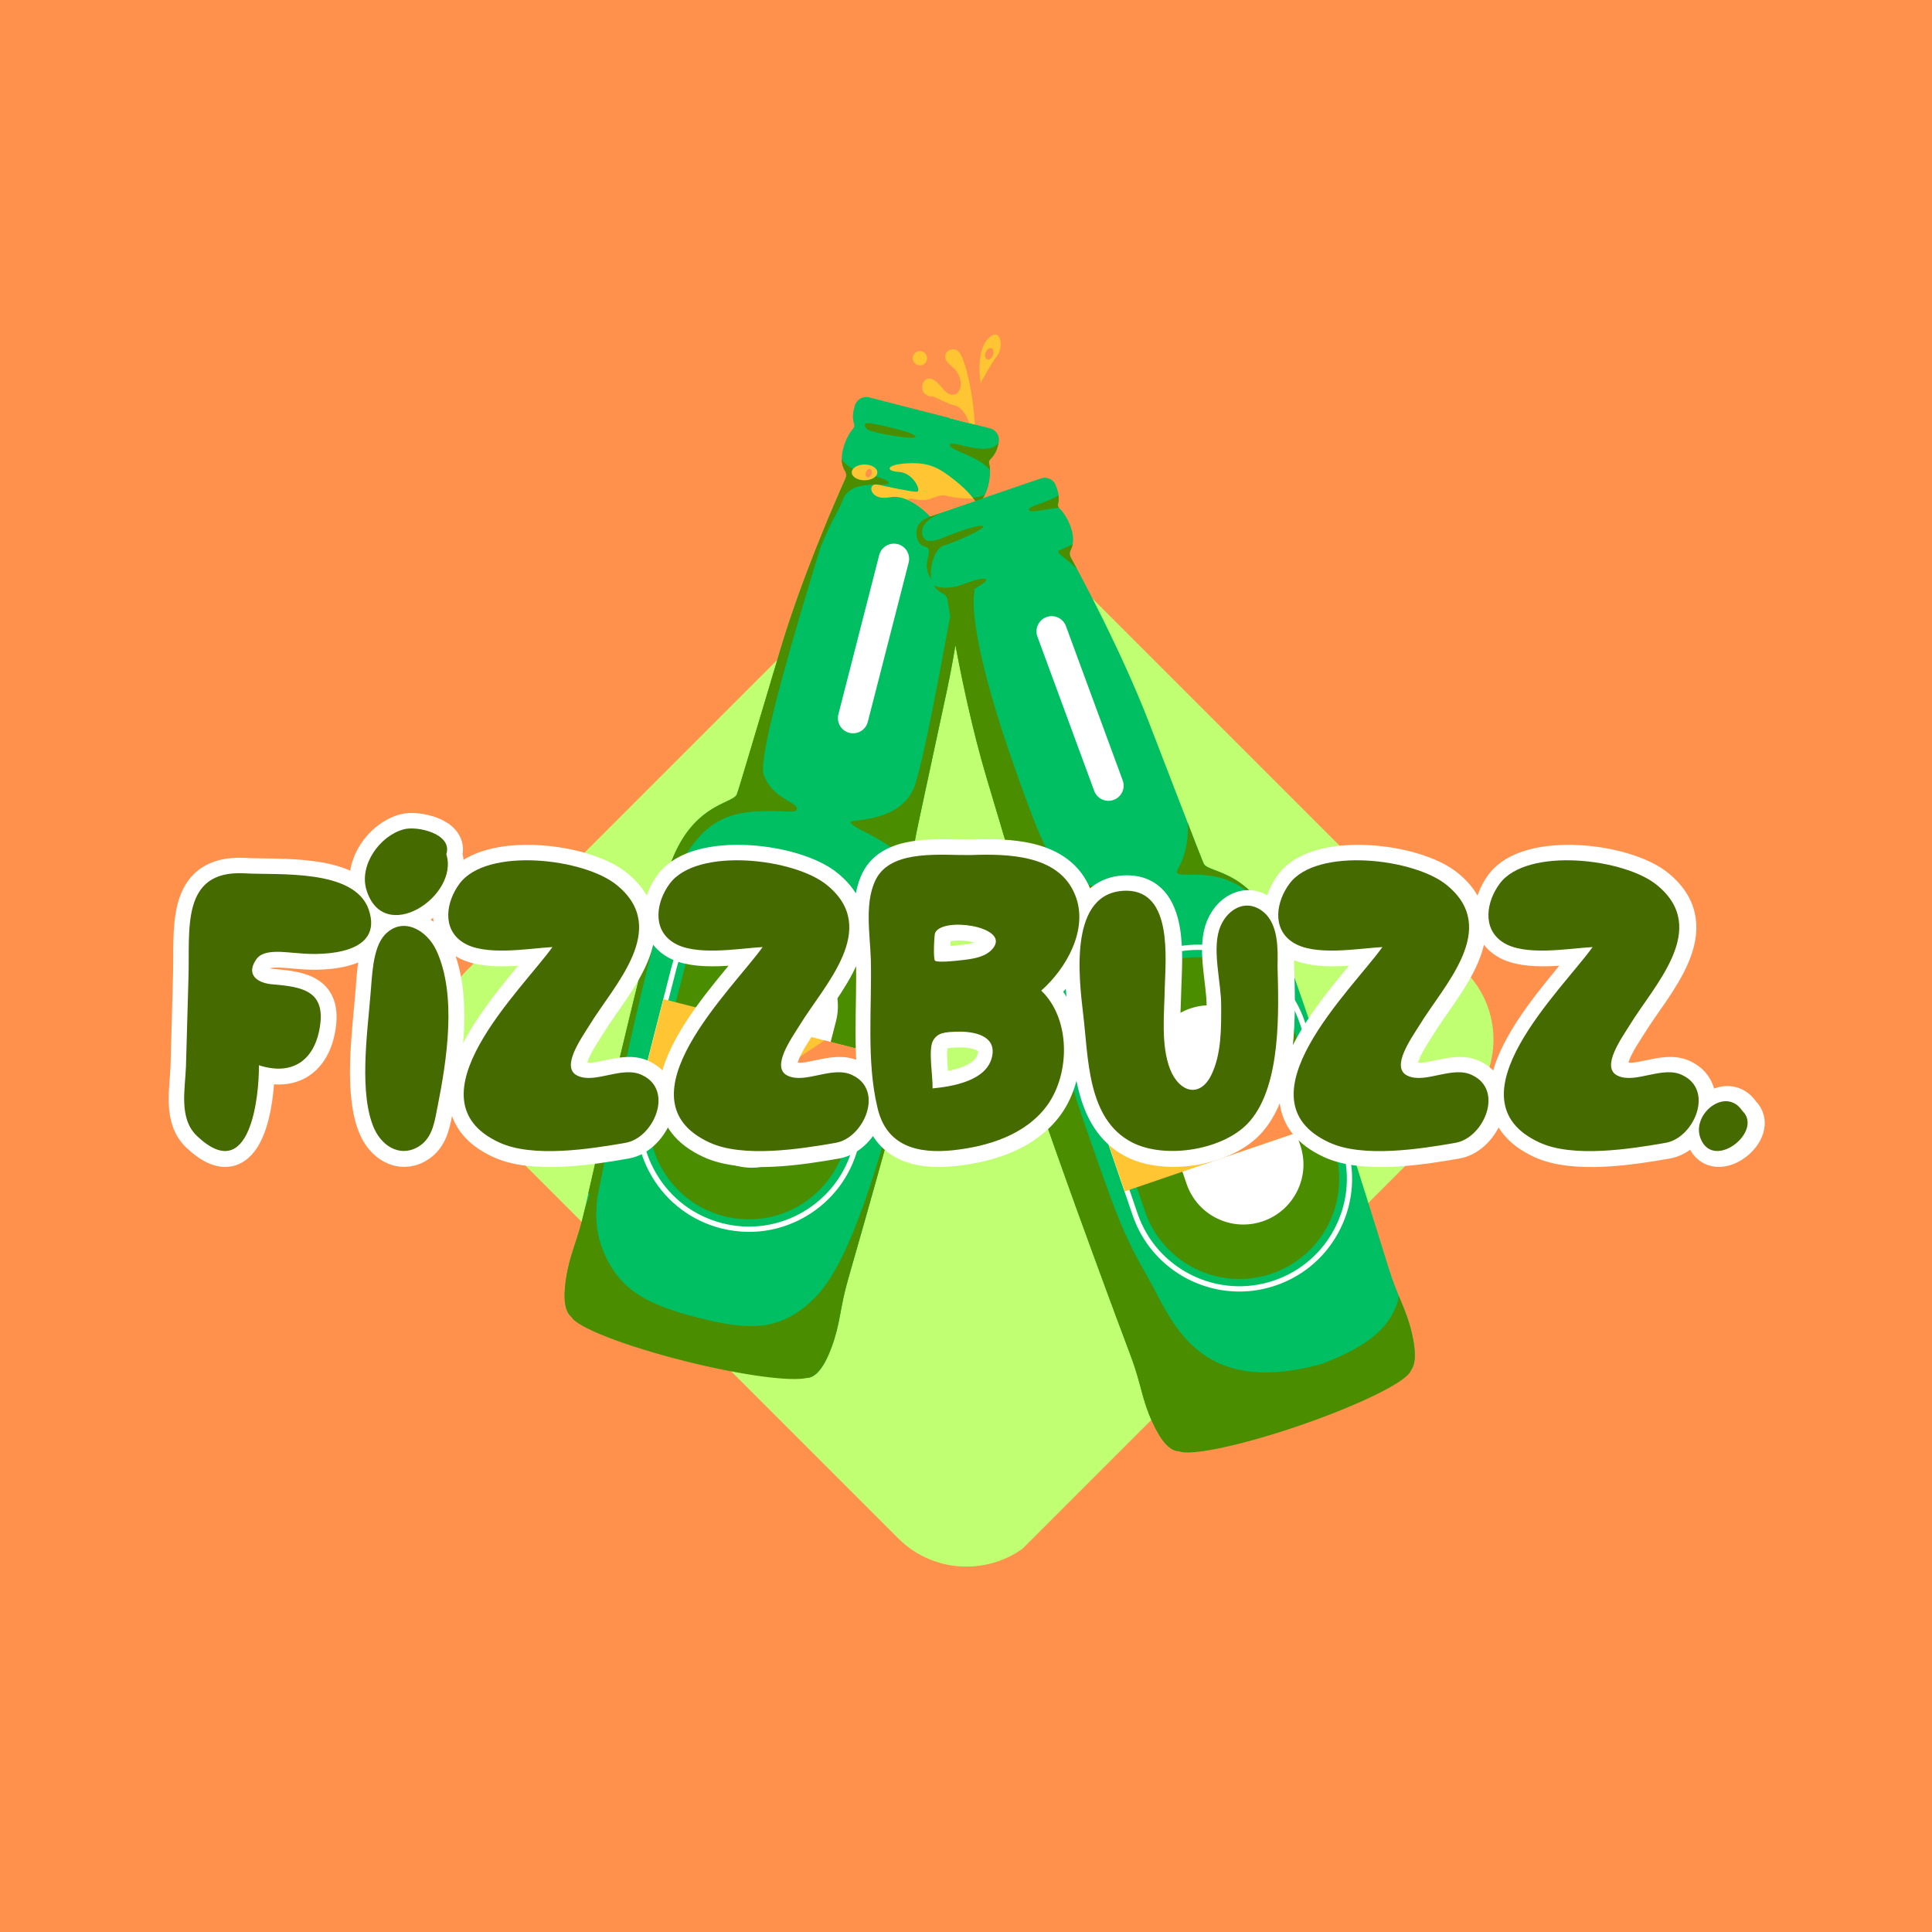 <svg xmlns="http://www.w3.org/2000/svg" xmlns:xlink="http://www.w3.org/1999/xlink" width="500" zoomAndPan="magnify" viewBox="0 0 375 375" height="500" preserveAspectRatio="xMidYMid meet" version="1.0"><defs><g/><clipPath id="d8d62f220f"><path d="M 85 99 L 290 99 L 290 305 L 85 305 Z M 85 99 " clip-rule="nonzero"/></clipPath><clipPath id="8aa55b6047"><path d="M 77.359 201.605 L 187.414 91.551 L 297.902 202.035 L 187.844 312.094 Z M 77.359 201.605 " clip-rule="nonzero"/></clipPath><clipPath id="e8fc8ada6f"><path d="M 90.617 188.348 L 174.156 104.809 C 181.477 97.484 193.352 97.484 200.672 104.809 L 284.391 188.527 C 291.711 195.848 291.711 207.719 284.391 215.043 L 200.852 298.582 C 193.527 305.906 181.656 305.906 174.332 298.582 L 90.617 214.863 C 83.293 207.543 83.293 195.672 90.617 188.348 Z M 90.617 188.348 " clip-rule="nonzero"/></clipPath><clipPath id="7da54d2aa7"><path d="M 109.109 77 L 274.859 77 L 274.859 282 L 109.109 282 Z M 109.109 77 " clip-rule="nonzero"/></clipPath><clipPath id="f56c74f880"><path d="M 109.109 82 L 274.859 82 L 274.859 282 L 109.109 282 Z M 109.109 82 " clip-rule="nonzero"/></clipPath></defs><rect x="-37.5" width="450" fill="#ffffff" y="-37.5" height="450" fill-opacity="1"/><rect x="-37.5" width="450" fill="#ff914d" y="-37.5" height="450" fill-opacity="1"/><g clip-path="url(#d8d62f220f)"><g clip-path="url(#8aa55b6047)"><g clip-path="url(#e8fc8ada6f)"><path fill="#c1ff72" d="M 77.359 201.605 L 187.414 91.551 L 297.473 201.605 L 187.414 311.664 Z M 77.359 201.605 " fill-opacity="1" fill-rule="nonzero"/></g></g></g><g clip-path="url(#7da54d2aa7)"><path fill="#00bf63" d="M 272.586 266.902 C 270.805 267.512 254.723 273.066 251.465 274.191 C 251.465 274.191 251.375 274.223 251.203 274.281 C 251.031 274.336 250.938 274.371 250.938 274.371 C 247.672 275.477 231.551 280.918 229.77 281.527 C 227.801 282.199 225.816 280.68 223.703 276.094 C 221.586 271.508 221.57 268.77 219.5 263.25 C 217.434 257.734 199.93 210.988 196.656 198.195 C 193.387 185.402 200.367 181.191 199.859 179.164 C 199.352 177.141 196.262 167.031 191.434 150.742 C 188.801 141.871 186.766 132.195 185.457 125.227 C 184.969 128.152 184.418 131.117 183.805 134 C 180.262 150.617 177.969 160.938 177.621 162.996 C 177.273 165.051 184.559 168.711 182.297 181.723 C 180.035 194.73 166.234 242.699 164.605 248.359 C 162.977 254.02 163.168 256.754 161.418 261.488 C 159.664 266.227 157.809 267.895 155.793 267.379 C 153.969 266.91 137.477 262.738 134.129 261.898 C 134.129 261.898 134.035 261.871 133.859 261.828 C 133.684 261.781 133.586 261.758 133.586 261.758 C 130.25 260.887 113.781 256.605 111.957 256.137 C 109.941 255.617 109.117 253.258 109.863 248.266 C 110.609 243.27 112.094 240.969 113.387 235.219 C 114.68 229.473 125.664 180.785 129.941 168.289 C 134.219 155.793 142.367 156.094 143.051 154.125 C 143.734 152.156 146.695 142.008 151.582 125.73 C 155.84 111.559 162.492 96.508 164.137 92.859 C 164.34 92.41 164.316 91.883 164.051 91.469 C 163.605 90.766 163.066 89.375 163.633 87.164 C 164.164 85.102 165.016 83.848 165.602 83.184 C 165.809 82.953 165.871 82.645 165.785 82.367 C 165.625 81.82 165.531 81.258 165.551 80.688 C 165.559 80.305 165.617 79.926 165.707 79.555 L 165.902 78.793 C 166.219 77.559 167.473 76.816 168.703 77.133 L 180.152 80.066 L 180.723 80.211 L 192.168 83.145 C 193.402 83.461 194.145 84.719 193.828 85.945 L 193.637 86.707 C 193.539 87.074 193.402 87.438 193.234 87.773 C 192.973 88.285 192.617 88.73 192.215 89.137 C 192.012 89.336 191.914 89.637 191.984 89.938 C 192.184 90.805 192.328 92.309 191.797 94.375 C 191.527 95.41 191.137 96.172 190.723 96.727 L 190.855 96.68 L 202.043 92.859 C 203.246 92.445 204.555 93.09 204.965 94.297 L 205.223 95.035 C 205.344 95.398 205.426 95.77 205.465 96.152 C 205.527 96.719 205.48 97.289 205.359 97.852 C 205.305 98.133 205.387 98.438 205.613 98.652 C 206.254 99.266 207.195 100.445 207.887 102.461 C 208.625 104.625 208.195 106.051 207.805 106.785 C 207.57 107.219 207.586 107.746 207.828 108.176 C 209.754 111.684 217.559 126.172 222.914 139.969 C 229.055 155.809 232.797 165.695 233.637 167.605 C 234.473 169.516 242.574 168.582 247.812 180.707 C 253.051 192.832 267.801 240.512 269.539 246.141 C 271.277 251.77 272.938 253.949 274.07 258.871 C 275.195 263.816 274.555 266.23 272.586 266.902 Z M 272.586 266.902 " fill-opacity="1" fill-rule="nonzero"/></g><g clip-path="url(#f56c74f880)"><path fill="#4a8e00" d="M 199.723 98.961 C 199.504 98.238 203.109 97.633 205.461 96.156 C 205.461 96.16 205.461 96.172 205.465 96.176 C 205.527 96.742 205.48 97.312 205.359 97.875 C 205.348 97.934 205.344 98 205.344 98.066 C 205.344 98.105 205.352 98.145 205.355 98.188 C 205.359 98.207 205.359 98.23 205.367 98.246 C 205.379 98.301 205.395 98.348 205.418 98.395 C 205.422 98.402 205.422 98.406 205.426 98.41 C 205.453 98.461 205.484 98.516 205.523 98.562 C 202.758 98.797 199.941 99.695 199.723 98.961 Z M 209.008 110.391 C 208.762 109.934 208.539 109.52 208.344 109.16 C 208.336 109.145 208.324 109.129 208.32 109.117 C 208.238 108.957 208.16 108.812 208.082 108.676 C 208.07 108.656 208.059 108.625 208.043 108.602 C 207.965 108.453 207.891 108.316 207.82 108.199 C 207.582 107.762 207.562 107.242 207.793 106.805 C 207.84 106.727 207.879 106.633 207.922 106.539 C 207.938 106.492 207.957 106.449 207.973 106.406 C 207.996 106.348 208.02 106.293 208.039 106.23 C 208.062 106.168 208.078 106.102 208.102 106.039 C 208.117 105.984 208.133 105.922 208.145 105.867 C 208.164 105.793 208.184 105.715 208.199 105.633 C 207.207 106.172 206.203 106.543 205.648 106.828 C 204.758 107.281 206.523 107.953 209.008 110.391 Z M 244.656 175.375 C 244.887 175.633 245.105 175.906 245.332 176.176 C 245.18 175.957 245.031 175.746 244.883 175.539 C 244.871 175.52 244.855 175.504 244.844 175.484 C 244.695 175.285 244.539 175.086 244.391 174.891 C 244.387 174.883 244.379 174.879 244.375 174.871 C 240.535 170.051 236.355 169.285 234.52 168.379 C 234.512 168.375 234.508 168.371 234.496 168.367 C 234.422 168.332 234.352 168.293 234.285 168.258 C 234.266 168.242 234.242 168.23 234.223 168.219 C 234.172 168.188 234.125 168.156 234.082 168.125 C 234.059 168.109 234.035 168.094 234.016 168.078 C 233.977 168.047 233.941 168.02 233.906 167.988 C 233.887 167.973 233.863 167.953 233.848 167.938 C 233.812 167.906 233.785 167.871 233.758 167.836 C 233.746 167.816 233.734 167.805 233.719 167.789 C 233.684 167.734 233.648 167.684 233.629 167.629 C 233.602 167.57 233.574 167.508 233.543 167.434 C 233.531 167.402 233.52 167.367 233.504 167.336 C 233.488 167.285 233.465 167.242 233.449 167.195 C 233.43 167.16 233.418 167.117 233.398 167.074 C 233.379 167.02 233.355 166.965 233.328 166.906 C 233.312 166.859 233.289 166.809 233.273 166.762 C 233.25 166.703 233.223 166.645 233.203 166.586 C 233.176 166.523 233.148 166.457 233.129 166.391 C 233.105 166.332 233.078 166.277 233.059 166.211 C 233.031 166.141 233 166.07 232.973 165.996 C 232.949 165.93 232.922 165.867 232.895 165.801 C 232.863 165.723 232.832 165.645 232.797 165.562 C 232.773 165.492 232.742 165.422 232.715 165.348 C 232.684 165.266 232.648 165.184 232.617 165.102 C 232.582 165.012 232.547 164.926 232.512 164.836 C 232.477 164.75 232.441 164.66 232.406 164.57 C 232.371 164.484 232.34 164.398 232.305 164.309 C 232.27 164.223 232.234 164.133 232.199 164.043 C 232.156 163.926 232.113 163.812 232.066 163.695 C 232.031 163.602 231.988 163.508 231.953 163.41 C 231.926 163.324 231.891 163.238 231.855 163.148 C 231.797 163.008 231.742 162.863 231.688 162.715 C 231.664 162.664 231.648 162.609 231.625 162.562 C 231.559 162.395 231.492 162.223 231.43 162.047 C 231.402 161.98 231.375 161.918 231.352 161.852 C 231.289 161.676 231.219 161.5 231.148 161.32 C 231.133 161.281 231.117 161.238 231.098 161.199 C 230.922 160.742 230.738 160.266 230.547 159.766 C 230.805 166.223 228.293 168.766 228.43 169.289 C 228.852 170.91 237.301 167.16 244.656 175.375 Z M 214.145 211.414 L 222.25 235.141 C 225.707 245.262 236.715 250.668 246.836 247.207 C 256.957 243.754 262.363 232.742 258.902 222.621 L 250.797 198.895 C 247.344 188.773 236.332 183.367 226.211 186.828 C 216.09 190.285 210.684 201.293 214.145 211.414 Z M 192.152 91.266 C 192.148 91.168 192.141 91.082 192.137 90.992 C 192.129 90.941 192.125 90.887 192.121 90.836 C 192.113 90.754 192.105 90.68 192.094 90.609 C 192.086 90.551 192.078 90.488 192.07 90.426 C 192.059 90.375 192.051 90.316 192.043 90.27 C 192.023 90.16 192.004 90.055 191.98 89.961 C 191.91 89.656 192.008 89.359 192.211 89.156 C 192.613 88.754 192.969 88.305 193.227 87.797 C 193.402 87.457 193.539 87.098 193.633 86.73 L 193.824 85.969 C 191.652 88.859 184.703 85.262 184.387 86.316 C 184.086 87.375 190.133 88.547 192.152 91.266 Z M 185.27 98.617 L 190.301 96.898 L 190.723 96.754 C 190.879 96.543 191.031 96.301 191.184 96.023 C 189.254 97.121 186.305 96.285 185.043 96.148 C 184.324 96.066 184.719 96.859 185.27 98.617 Z M 273.844 266.008 C 273.367 268.016 264.078 272.641 252.211 276.715 C 240.789 280.633 230.922 282.676 228.777 281.672 C 227.129 281.602 225.461 279.914 223.699 276.094 C 221.582 271.508 221.566 268.77 219.496 263.25 C 219.258 262.617 218.816 261.441 218.219 259.836 C 218.195 259.777 218.172 259.711 218.148 259.648 C 218.102 259.516 218.047 259.379 217.996 259.238 C 217.676 258.383 217.32 257.426 216.93 256.379 C 216.887 256.277 216.852 256.172 216.812 256.07 C 216.758 255.91 216.695 255.758 216.637 255.594 C 216.582 255.438 216.52 255.277 216.457 255.117 C 216.414 255 216.371 254.879 216.328 254.762 C 216.273 254.621 216.223 254.477 216.168 254.332 C 216.082 254.098 215.996 253.863 215.91 253.629 C 215.891 253.586 215.879 253.539 215.859 253.496 C 215.781 253.277 215.699 253.059 215.613 252.832 C 215.566 252.703 215.52 252.57 215.465 252.434 C 215.41 252.277 215.348 252.113 215.285 251.949 C 215.227 251.793 215.168 251.633 215.109 251.473 C 214.863 250.809 214.609 250.125 214.355 249.422 C 214.34 249.387 214.328 249.352 214.316 249.316 C 214.191 248.988 214.074 248.656 213.949 248.324 C 213.938 248.289 213.926 248.25 213.91 248.211 C 213.797 247.906 213.688 247.598 213.574 247.285 C 213.539 247.191 213.5 247.09 213.465 246.988 C 213.359 246.699 213.25 246.406 213.137 246.105 C 213.113 246.039 213.09 245.969 213.062 245.902 C 212.949 245.586 212.832 245.266 212.711 244.945 C 212.688 244.875 212.664 244.809 212.637 244.738 C 212.52 244.418 212.402 244.098 212.281 243.773 C 212.254 243.699 212.23 243.625 212.199 243.551 C 212.07 243.199 211.938 242.844 211.809 242.484 C 211.793 242.445 211.781 242.41 211.77 242.375 C 211.473 241.574 211.18 240.758 210.883 239.938 C 210.859 239.871 210.832 239.805 210.812 239.742 C 210.688 239.41 210.57 239.074 210.445 238.738 C 210.406 238.633 210.371 238.531 210.332 238.426 C 210.223 238.117 210.109 237.812 210 237.504 C 209.953 237.383 209.91 237.266 209.867 237.148 C 209.762 236.859 209.656 236.562 209.547 236.27 C 209.504 236.145 209.457 236.027 209.414 235.906 C 209.305 235.602 209.195 235.305 209.086 235 C 209.043 234.883 208.996 234.758 208.953 234.641 C 208.832 234.297 208.707 233.957 208.586 233.613 C 208.559 233.547 208.535 233.477 208.512 233.41 C 208.055 232.141 207.594 230.859 207.133 229.582 C 207.098 229.48 207.062 229.383 207.027 229.281 C 206.906 228.953 206.789 228.625 206.676 228.293 C 206.641 228.203 206.609 228.105 206.574 228.016 C 206.453 227.68 206.336 227.348 206.219 227.016 C 206.18 226.906 206.145 226.801 206.102 226.691 C 205.992 226.391 205.887 226.086 205.781 225.781 C 205.738 225.656 205.691 225.527 205.648 225.402 C 205.535 225.09 205.422 224.773 205.312 224.461 C 205.277 224.359 205.238 224.254 205.203 224.152 C 205.07 223.789 204.945 223.422 204.816 223.055 C 204.801 223.008 204.781 222.961 204.766 222.91 C 204.465 222.066 204.172 221.23 203.883 220.398 C 203.855 220.328 203.832 220.262 203.809 220.191 C 203.688 219.859 203.574 219.52 203.457 219.191 C 203.414 219.082 203.383 218.977 203.34 218.867 C 203.234 218.566 203.137 218.273 203.035 217.98 C 202.996 217.859 202.949 217.746 202.91 217.629 C 202.812 217.355 202.723 217.078 202.625 216.809 C 202.578 216.672 202.527 216.535 202.484 216.398 C 202.398 216.141 202.305 215.887 202.219 215.625 C 202.172 215.496 202.125 215.359 202.082 215.227 C 201.98 214.941 201.883 214.656 201.785 214.371 C 201.758 214.277 201.727 214.188 201.691 214.094 C 201.582 213.77 201.465 213.445 201.355 213.117 C 201.34 213.062 201.316 213 201.297 212.941 C 201.168 212.562 201.035 212.188 200.914 211.812 C 200.898 211.777 200.891 211.742 200.879 211.707 C 200.77 211.379 200.66 211.055 200.547 210.734 C 200.512 210.633 200.484 210.531 200.449 210.43 C 200.363 210.176 200.277 209.922 200.191 209.676 C 200.152 209.559 200.113 209.438 200.074 209.316 C 200 209.086 199.922 208.859 199.848 208.637 C 199.805 208.512 199.766 208.391 199.723 208.266 C 199.648 208.047 199.578 207.828 199.508 207.613 C 199.469 207.492 199.43 207.375 199.391 207.258 C 199.32 207.047 199.254 206.84 199.188 206.629 C 199.148 206.504 199.109 206.383 199.07 206.266 C 199 206.055 198.934 205.848 198.867 205.641 C 198.832 205.535 198.797 205.43 198.766 205.324 C 198.684 205.066 198.602 204.809 198.523 204.559 C 198.508 204.512 198.492 204.457 198.477 204.41 C 198.383 204.113 198.293 203.82 198.199 203.535 C 198.176 203.461 198.152 203.387 198.129 203.312 C 198.062 203.102 197.996 202.891 197.938 202.688 C 197.91 202.598 197.879 202.508 197.852 202.418 C 197.797 202.238 197.742 202.059 197.691 201.887 C 197.66 201.785 197.629 201.684 197.598 201.586 C 197.551 201.43 197.5 201.27 197.457 201.117 C 197.426 201.016 197.398 200.918 197.371 200.824 C 197.324 200.672 197.281 200.527 197.242 200.383 C 197.215 200.289 197.184 200.191 197.16 200.094 C 197.117 199.953 197.078 199.82 197.043 199.688 C 197.02 199.594 196.992 199.5 196.969 199.414 C 196.93 199.27 196.891 199.133 196.855 198.992 C 196.836 198.922 196.816 198.848 196.797 198.777 C 196.746 198.574 196.691 198.379 196.645 198.184 C 196.535 197.754 196.438 197.336 196.352 196.93 C 196.332 196.848 196.32 196.773 196.305 196.699 C 196.234 196.363 196.176 196.023 196.117 195.699 C 196.109 195.645 196.102 195.598 196.098 195.543 C 196.039 195.188 195.992 194.844 195.945 194.504 C 195.941 194.488 195.941 194.465 195.941 194.445 C 195.898 194.078 195.863 193.719 195.836 193.367 C 195.164 184.277 200.285 180.898 199.848 179.156 C 199.336 177.133 196.25 167.023 191.418 150.73 C 190.094 146.258 188.914 141.582 187.91 137.145 C 187.875 137 187.844 136.852 187.809 136.707 C 187.73 136.359 187.656 136.012 187.578 135.668 C 187.547 135.52 187.512 135.375 187.48 135.227 C 187.434 135.008 187.383 134.793 187.336 134.57 C 187.309 134.449 187.281 134.32 187.258 134.199 C 187.164 133.781 187.074 133.363 186.988 132.953 C 186.969 132.867 186.953 132.781 186.934 132.695 C 186.887 132.461 186.836 132.227 186.785 131.992 C 186.77 131.898 186.746 131.805 186.73 131.715 C 186.574 130.977 186.426 130.25 186.285 129.539 C 186.27 129.453 186.25 129.363 186.234 129.277 C 186.094 128.566 185.953 127.871 185.824 127.195 C 185.812 127.121 185.797 127.051 185.781 126.977 C 185.742 126.758 185.695 126.551 185.656 126.34 C 185.645 126.277 185.637 126.215 185.621 126.148 C 185.547 125.754 185.473 125.363 185.402 124.98 C 185.402 124.973 185.398 124.965 185.398 124.953 C 185.418 125.043 185.43 125.129 185.445 125.219 C 184.961 128.145 184.41 131.105 183.797 133.992 C 180.254 150.609 177.961 160.93 177.613 162.988 C 177.266 165.043 184.551 168.699 182.289 181.711 C 180.027 194.723 166.227 242.688 164.598 248.352 C 162.969 254.012 163.16 256.746 161.41 261.48 C 159.91 265.527 158.336 267.328 156.652 267.449 C 153.617 268.203 144.262 266.992 133.441 264.312 C 121.453 261.344 111.895 257.617 110.926 255.621 C 109.68 254.613 109.254 252.297 109.855 248.262 C 110.602 243.266 112.086 240.965 113.379 235.215 C 113.504 234.645 113.922 233.383 114.477 231.715 L 114.18 231.664 C 116.633 220.855 123.391 191.367 127.742 175.617 C 127.746 175.598 127.75 175.586 127.754 175.57 C 127.82 175.332 127.887 175.098 127.949 174.867 C 127.961 174.816 127.973 174.77 127.988 174.727 C 128.043 174.523 128.102 174.32 128.16 174.125 C 128.18 174.051 128.203 173.977 128.219 173.898 C 128.273 173.715 128.32 173.535 128.375 173.359 C 128.395 173.285 128.418 173.207 128.438 173.133 C 128.488 172.961 128.535 172.793 128.586 172.625 C 128.609 172.539 128.633 172.457 128.66 172.367 C 128.703 172.215 128.746 172.066 128.789 171.914 C 128.816 171.824 128.844 171.734 128.871 171.645 C 128.91 171.508 128.949 171.371 128.992 171.238 C 129.023 171.137 129.051 171.043 129.082 170.945 C 129.121 170.82 129.156 170.699 129.191 170.582 C 129.223 170.48 129.25 170.383 129.281 170.285 C 129.316 170.176 129.352 170.066 129.383 169.961 C 129.418 169.852 129.453 169.742 129.484 169.637 C 129.512 169.547 129.543 169.457 129.566 169.371 C 129.605 169.25 129.648 169.137 129.684 169.02 C 129.703 168.949 129.727 168.879 129.746 168.816 C 129.809 168.637 129.867 168.465 129.922 168.297 C 130.07 167.879 130.215 167.477 130.367 167.086 C 130.398 167.012 130.43 166.941 130.453 166.863 C 130.582 166.543 130.715 166.227 130.848 165.926 C 130.867 165.879 130.891 165.832 130.91 165.785 C 131.055 165.457 131.207 165.141 131.359 164.832 C 131.367 164.816 131.379 164.801 131.387 164.785 C 131.551 164.449 131.719 164.129 131.891 163.82 C 136.312 155.852 142.449 155.836 143.035 154.137 C 143.723 152.164 146.68 142.016 151.566 125.742 C 152.91 121.27 154.492 116.711 156.078 112.453 C 156.254 111.98 156.43 111.512 156.605 111.047 C 156.641 110.961 156.672 110.871 156.707 110.785 C 156.898 110.277 157.09 109.777 157.281 109.285 C 157.309 109.211 157.34 109.141 157.363 109.066 C 157.562 108.559 157.754 108.059 157.949 107.562 C 157.98 107.488 158.012 107.406 158.035 107.332 C 158.234 106.828 158.438 106.328 158.629 105.836 C 158.648 105.793 158.664 105.746 158.684 105.703 C 158.879 105.215 159.074 104.734 159.262 104.258 C 159.277 104.215 159.297 104.172 159.312 104.129 C 159.504 103.656 159.691 103.195 159.875 102.742 C 159.895 102.703 159.906 102.664 159.926 102.625 C 160.109 102.172 160.293 101.73 160.473 101.293 C 160.488 101.266 160.5 101.238 160.508 101.207 C 160.691 100.758 160.879 100.324 161.055 99.902 C 161.055 99.898 161.055 99.898 161.059 99.895 C 162.453 96.578 163.566 94.074 164.117 92.855 C 164.32 92.406 164.297 91.879 164.035 91.461 C 163.738 90.996 163.398 90.223 163.371 89.113 C 164.086 90.293 165.867 91.434 167.648 91.887 C 169.754 92.43 172.773 93.082 172.465 93.832 C 172.156 94.582 165.191 92.781 163.605 96.977 C 162.52 99.852 161.617 100.375 159.238 106.324 C 155.027 120.023 146.953 146.801 148.238 150.375 C 149.898 154.973 154.582 155.648 154.66 156.887 C 154.738 158.125 152.438 157.121 146.426 157.523 C 139.531 157.992 135.281 161.012 130.754 170.113 C 124.961 186.082 116.039 231.984 116.039 231.984 L 115.977 231.977 C 115.441 236.746 115.703 239.891 117.562 243.883 C 120.516 250.227 125.34 253.16 135.188 255.684 C 145.039 258.207 151.688 258.812 158.66 251.371 C 165.633 243.93 171.184 223.039 174.812 210.039 C 178.438 197.047 181.719 185.742 180.07 174.84 C 178.426 163.938 164.648 161.105 165.18 159.512 C 165.371 158.941 175.387 159.73 177.73 151.984 C 179.609 145.77 182.316 130.984 184.43 119.602 C 184.418 119.551 184.41 119.492 184.402 119.445 C 184.387 119.363 184.375 119.285 184.363 119.207 C 184.336 119.055 184.309 118.906 184.289 118.762 C 184.277 118.707 184.27 118.652 184.262 118.598 C 184.195 118.207 184.137 117.844 184.086 117.52 C 184.082 117.492 184.078 117.469 184.074 117.441 C 184.004 117.016 183.945 116.648 183.898 116.352 C 183.82 115.863 183.516 115.438 183.062 115.238 C 182.559 115.008 181.855 114.547 181.223 113.633 C 182.469 114.23 184.578 114.211 186.32 113.613 C 188.375 112.91 191.266 111.805 191.414 112.598 C 191.484 112.957 190.109 113.633 188.684 114.68 L 189.258 114.449 C 189.258 114.449 186.621 120.445 197.922 151.738 C 203.586 167.418 205.777 172.852 214.859 171.84 C 224.438 170.773 211.434 175.895 208.566 184.488 C 205.699 193.086 203.652 198.406 210.203 217.242 C 216.758 236.074 217.875 239.348 222.789 247.945 C 227.508 256.195 232.289 271.461 256.621 264.711 C 264.285 261.773 269.594 258.387 271.328 252.504 C 271.422 252.18 271.43 251.824 271.469 251.473 C 272.461 253.863 273.355 255.855 274.051 258.879 C 274.902 262.535 274.766 264.801 273.844 266.008 Z M 184.926 122.348 C 184.926 122.336 184.918 122.328 184.918 122.32 C 184.902 122.23 184.891 122.148 184.875 122.066 C 184.875 122.055 184.871 122.043 184.871 122.035 C 184.887 122.137 184.906 122.242 184.926 122.348 Z M 185.07 123.148 C 185.055 123.066 185.039 122.984 185.023 122.898 C 185.02 122.879 185.016 122.852 185.012 122.828 C 185.031 122.934 185.047 123.043 185.07 123.148 Z M 179.234 105.988 C 180.332 106.301 180.488 106.617 180.172 107.953 C 179.859 109.285 179.547 110.465 180.723 112.5 C 180.41 109.559 181.48 106.695 183.016 105.945 C 185.328 105.32 191.035 102.691 190.828 102.223 C 190.441 101.355 183.453 104.199 182.184 104.719 C 180.637 105.129 179.539 105.285 179.07 103.953 C 178.602 102.617 179.461 100.656 183.309 99.324 C 183.309 99.324 178.996 100.34 178.211 101.988 C 177.43 103.637 178.137 105.676 179.234 105.988 Z M 156.375 174.25 C 146.012 171.594 135.461 177.84 132.805 188.203 L 126.578 212.492 C 123.922 222.855 130.164 233.406 140.527 236.062 C 150.891 238.719 161.445 232.477 164.102 222.113 L 170.328 197.824 C 172.984 187.461 166.738 176.906 156.375 174.25 Z M 177.684 84.832 C 177.832 83.902 170.434 82.441 169.086 82.184 C 167.738 81.926 167.488 82.57 168.352 83.32 C 169.223 84.07 177.586 85.422 177.684 84.832 Z M 177.684 84.832 " fill-opacity="1" fill-rule="nonzero"/></g><path fill="#ffffff" d="M 156.984 171.902 C 145.293 168.902 133.34 175.977 130.344 187.668 L 124.164 211.77 C 122.707 217.434 123.551 223.324 126.527 228.355 C 129.508 233.387 134.266 236.957 139.926 238.414 C 141.742 238.879 143.574 239.105 145.402 239.105 C 149.277 239.105 153.094 238.07 156.512 236.047 C 161.547 233.066 165.117 228.309 166.57 222.645 L 172.75 198.539 C 175.742 186.852 168.672 174.898 156.984 171.902 Z M 171.758 198.285 L 165.578 222.387 C 164.191 227.789 160.785 232.324 155.988 235.164 C 151.195 238 145.578 238.805 140.176 237.418 C 134.777 236.035 130.238 232.633 127.402 227.832 C 124.562 223.039 123.762 217.422 125.145 212.02 L 131.328 187.918 C 133.742 178.504 142.246 172.23 151.547 172.23 C 153.258 172.23 154.996 172.441 156.727 172.891 C 167.871 175.746 174.617 187.141 171.758 198.285 Z M 162.27 198.203 L 157.219 217.895 C 155.871 223.152 151.121 226.656 145.93 226.656 C 144.973 226.656 144.004 226.539 143.035 226.293 C 136.809 224.695 133.047 218.332 134.641 212.109 L 139.691 192.414 C 141.289 186.191 147.652 182.422 153.875 184.016 C 160.102 185.617 163.863 191.98 162.27 198.203 Z M 176.047 106.969 C 176.445 107.645 176.559 108.438 176.367 109.203 L 168.438 140.117 C 168.242 140.883 167.762 141.523 167.086 141.922 C 166.625 142.195 166.113 142.336 165.59 142.336 C 165.344 142.336 165.098 142.305 164.852 142.242 C 163.273 141.84 162.328 140.23 162.727 138.656 L 170.652 107.742 C 170.852 106.977 171.328 106.336 172.004 105.938 C 172.68 105.535 173.477 105.422 174.242 105.617 C 175.004 105.809 175.645 106.289 176.047 106.969 Z M 261.258 221.723 L 253.215 198.172 C 249.312 186.75 236.848 180.633 225.426 184.531 C 219.891 186.418 215.426 190.355 212.852 195.602 C 210.273 200.848 209.898 206.785 211.789 212.32 L 219.836 235.871 C 222.941 244.957 231.457 250.688 240.566 250.688 C 242.906 250.688 245.285 250.309 247.621 249.508 C 253.156 247.621 257.621 243.688 260.195 238.438 C 262.77 233.191 263.145 227.254 261.258 221.723 Z M 259.277 237.992 C 256.824 242.996 252.562 246.742 247.289 248.543 C 236.398 252.262 224.516 246.43 220.797 235.539 L 212.75 211.988 C 209.031 201.102 214.863 189.219 225.754 185.496 C 227.98 184.738 230.25 184.379 232.48 184.379 C 241.164 184.379 249.289 189.84 252.246 198.504 L 260.293 222.055 C 262.098 227.324 261.738 232.984 259.277 237.992 Z M 252.375 222.258 C 254.453 228.34 251.191 234.973 245.109 237.051 C 243.879 237.473 242.605 237.684 241.336 237.684 C 239.578 237.684 237.832 237.285 236.211 236.484 C 233.418 235.113 231.324 232.734 230.316 229.789 L 223.742 210.551 C 222.738 207.602 222.941 204.441 224.309 201.648 C 225.68 198.855 228.059 196.762 231.008 195.754 C 237.09 193.68 243.723 196.938 245.801 203.02 Z M 212.383 153.512 L 201.359 123.559 C 200.797 122.035 201.586 120.336 203.109 119.773 C 204.633 119.211 206.332 119.996 206.895 121.52 L 217.914 151.473 C 218.188 152.211 218.156 153.016 217.824 153.727 C 217.496 154.441 216.906 154.988 216.164 155.254 C 215.832 155.379 215.488 155.438 215.145 155.438 C 214.723 155.438 214.305 155.348 213.91 155.168 C 213.199 154.844 212.656 154.254 212.383 153.512 Z M 212.383 153.512 " fill-opacity="1" fill-rule="nonzero"/><path fill="#ffc533" d="M 259.699 217.113 L 218.297 231.254 L 213.91 218.414 L 255.312 204.273 Z M 167.809 93.219 C 169.176 93.219 170.289 92.535 170.289 91.691 C 170.289 90.848 169.176 90.164 167.809 90.164 C 166.438 90.164 165.324 90.848 165.324 91.691 C 165.324 92.535 166.438 93.219 167.809 93.219 Z M 125.41 207.07 L 167.785 217.938 L 171.156 204.793 L 128.781 193.93 Z M 178.559 70.93 C 179.324 70.93 179.949 70.305 179.949 69.535 C 179.949 68.77 179.324 68.145 178.559 68.145 C 177.789 68.145 177.164 68.77 177.164 69.535 C 177.164 70.305 177.789 70.93 178.559 70.93 Z M 191.801 65.723 C 189.293 68.234 190.34 74.344 190.34 74.344 C 190.34 74.344 192.387 70.539 193.605 68.965 C 194.828 67.395 194.305 63.203 191.801 65.723 Z M 179.172 76.02 C 179.773 77.34 182.699 76.645 184.301 81.148 L 189.211 82.406 C 189.207 82.281 189.203 82.152 189.191 82.031 C 188.906 76.875 187.617 70.578 186.328 68.574 C 185.043 66.574 181.832 68.793 184.469 70.867 C 188.477 74.016 185.754 79.027 182.891 75.309 C 180.027 71.582 178.457 74.445 179.172 76.02 Z M 185.359 93.246 C 182.438 90.941 180.52 89.73 176.375 89.918 C 171.855 90.117 171.758 91.453 174.531 91.609 C 177.297 91.762 178.992 95.453 177.914 95.453 C 176.84 95.453 172.531 94.531 170.379 94.07 C 168.23 93.609 168.691 97.305 172.688 96.531 C 176.25 95.844 179.816 99.438 180.547 100.223 L 189.25 97.25 C 189.102 97.008 188.055 95.375 185.359 93.246 Z M 185.359 93.246 " fill-opacity="1" fill-rule="nonzero"/><path fill="#ff914d" d="M 259.699 217.113 L 233.316 226.094 C 240.512 223.215 247.535 216.738 253.652 204.859 L 255.309 204.273 Z M 144.254 211.906 L 167.785 217.941 L 171.156 204.797 L 160.027 201.941 C 154.98 205.391 149.527 208.789 144.254 211.906 Z M 184.059 96.301 C 181.516 95.617 180.934 97.672 177.609 96.891 C 176.777 96.695 176.34 96.781 176.145 97.016 C 178.312 97.941 180.059 99.703 180.547 100.227 L 189.25 97.254 C 189.211 97.188 189.109 97.031 188.934 96.789 C 187.512 96.785 185.527 96.695 184.059 96.301 Z M 184.297 81.148 L 188.156 82.137 C 187.691 80.852 186.801 79.07 185.332 78.707 C 182.996 78.121 180.656 76.375 180.645 77.039 C 181.785 77.555 183.301 78.336 184.297 81.148 Z M 192.422 67.59 C 192.02 67.445 191.523 67.816 191.305 68.414 C 191.09 69.012 191.238 69.613 191.633 69.758 C 192.035 69.902 192.531 69.531 192.75 68.934 C 192.965 68.34 192.816 67.73 192.422 67.59 Z M 168.328 92.648 C 168.625 92.754 168.992 92.48 169.156 92.039 C 169.312 91.594 169.203 91.152 168.91 91.047 C 168.613 90.941 168.246 91.211 168.082 91.656 C 167.926 92.098 168.035 92.543 168.328 92.648 Z M 168.328 92.648 " fill-opacity="1" fill-rule="nonzero"/><path stroke-linecap="butt" transform="matrix(0.317, 0, 0, 0.317, 15.27, 145.508)" fill="none" stroke-linejoin="miter" d="M 72.583 236.884 C 105.145 267.583 110.732 212.192 110.485 193.395 C 130.775 200.031 144.539 190.608 147.832 170.01 C 151.36 148.179 137.657 145.379 119.353 143.838 C 110.485 143.344 101.802 138.497 108.931 128.383 C 113.519 121.748 126.741 124.301 135.116 124.794 C 151.113 126.336 186.968 125.041 177.791 98.116 C 169.17 72.745 121.894 77.025 101.556 75.792 C 62.161 73.744 68.303 110.585 67.255 139.804 L 65.763 194.147 C 65.269 208.159 61.174 226.216 72.583 236.884 Z M 176.287 85.646 C 186.709 120.761 233.417 89.741 225.289 64.062 C 229.384 51.346 206.998 46.573 199.117 48.867 C 184.415 52.9 171.945 70.698 176.287 85.646 Z M 209.539 242.459 C 217.173 236.884 218.222 227.449 219.961 218.828 C 225.548 190.361 231.937 150.473 219.221 123.055 C 213.387 110.585 198.623 101.964 187.708 113.373 C 179.826 121.748 179.826 140.051 178.827 150.473 C 177.039 173.057 171.452 211.452 181.38 232.789 C 186.709 243.952 198.376 250.341 209.539 242.459 Z M 335.356 240.918 C 352.353 237.871 365.069 208.911 345.47 199.476 C 333.309 193.395 316.498 205.125 305.583 199.784 C 295.16 194.702 308.123 176.892 312.958 169.023 C 327.969 144.393 362.528 109.845 330.016 83.106 C 310.171 66.603 250.191 59.536 233.442 82.119 C 225.314 93.034 222.526 109.537 235.242 117.973 C 248.452 126.842 275.624 121.748 290.387 121.008 C 272.084 146.625 200.683 214.239 257.567 240.671 C 278.164 250.341 313.711 244.753 335.356 240.918 Z M 464.171 240.918 C 481.168 237.871 493.884 208.911 474.285 199.476 C 462.124 193.395 445.313 205.125 434.398 199.784 C 423.975 194.702 436.938 176.892 441.785 169.023 C 456.796 144.393 491.343 109.845 458.843 83.106 C 438.986 66.603 379.006 59.536 362.257 82.119 C 354.129 93.034 351.341 109.537 364.057 117.973 C 377.267 126.842 404.439 121.748 419.202 121.008 C 400.899 146.625 329.498 214.239 386.382 240.671 C 406.979 250.341 442.526 244.753 464.171 240.918 Z M 535.794 245.506 C 557.391 243.212 580.517 236.07 593.739 217.779 C 607.688 198.23 607.935 164.929 589.891 147.686 C 605.148 134.217 619.11 110.092 610.735 89.248 C 600.868 64.062 569.108 63.815 546.463 64.555 C 529.467 64.864 499.94 61.028 489.518 77.777 C 481.143 91.789 484.991 112.88 485.484 128.383 C 486.237 157.602 482.697 190.854 489.518 219.321 C 494.858 242.965 513.963 247.8 535.794 245.506 Z M 524.879 129.382 C 523.584 128.383 524.385 113.373 524.879 112.386 C 529.159 102.457 568.553 108.045 561.227 120.514 C 557.132 127.335 547.215 128.383 540.136 129.136 C 538.594 129.382 526.371 130.628 524.879 129.382 Z M 523.325 207.665 C 523.584 200.536 520.537 184.034 523.584 178.385 C 526.371 173.365 530.959 173.057 538.594 172.798 C 548.511 172.551 562.966 175.104 559.685 188.56 C 556.145 203.077 535.548 206.358 523.325 207.665 Z M 645.578 240.671 C 666.114 251.34 702.955 245.259 717.966 227.449 C 737.009 205.125 735.529 160.402 734.715 132.663 C 734.962 121.994 735.27 107.292 726.34 99.67 C 715.178 90.235 702.709 98.363 698.922 110.585 C 694.827 124.042 700.168 142.592 700.168 156.8 C 700.168 170.824 700.414 186.574 694.087 199.476 C 686.958 213.746 674.55 209.898 668.901 195.936 C 663.068 180.926 665.362 161.882 665.608 146.132 C 666.114 127.828 670.456 86.707 642.223 86.46 C 606.43 86.46 613.017 139.804 615.557 161.882 C 618.9 188.56 617.852 226.462 645.578 240.671 Z M 844.018 240.918 C 861.014 237.871 873.73 208.911 854.132 199.476 C 841.97 193.395 825.159 205.125 814.244 199.784 C 803.822 194.702 816.785 176.892 821.632 169.023 C 836.642 144.393 871.189 109.845 838.69 83.106 C 818.832 66.603 758.852 59.536 742.103 82.119 C 733.975 93.034 731.188 109.537 743.904 117.973 C 757.113 126.842 784.285 121.748 799.048 121.008 C 780.745 146.625 709.344 214.239 766.228 240.671 C 786.826 250.341 822.372 244.753 844.018 240.918 Z M 972.833 240.918 C 989.829 237.871 1002.545 208.911 982.947 199.476 C 970.785 193.395 953.974 205.125 943.059 199.784 C 932.637 194.702 945.6 176.892 950.447 169.023 C 965.457 144.393 1000.004 109.845 967.505 83.106 C 947.647 66.603 887.667 59.536 870.918 82.119 C 862.79 93.034 860.002 109.537 872.719 117.973 C 885.928 126.842 913.1 121.748 927.863 121.008 C 909.56 146.625 838.172 214.239 895.055 240.671 C 915.641 250.341 951.187 244.753 972.833 240.918 Z M 994.158 238.623 C 1002.286 258.222 1032.8 233.776 1019.59 221.368 C 1009.415 206.111 987.831 223.675 994.158 238.623 Z M 994.158 238.623 " stroke="#ffffff" stroke-width="19.056" stroke-opacity="1" stroke-miterlimit="4"/><g fill="#446a00" fill-opacity="1"><g transform="translate(34.565, 223.418)"><g><path d="M 3.703 -2.891 C 14 6.844 15.766 -10.703 15.688 -16.656 C 22.125 -14.562 26.469 -17.547 27.516 -24.062 C 28.641 -30.984 24.297 -31.859 18.5 -32.344 C 15.688 -32.516 12.953 -34.031 15.203 -37.25 C 16.656 -39.344 20.844 -38.547 23.5 -38.391 C 28.562 -37.906 39.906 -38.297 37.016 -46.828 C 34.281 -54.875 19.312 -53.516 12.875 -53.906 C 0.406 -54.562 2.328 -42.891 2.016 -33.641 L 1.531 -16.422 C 1.375 -11.984 0.078 -6.281 3.703 -2.891 Z M 3.703 -2.891 "/></g></g></g><g fill="#446a00" fill-opacity="1"><g transform="translate(69.649, 223.418)"><g><path d="M 1.453 -50.781 C 4.75 -39.672 19.547 -49.484 16.984 -57.609 C 18.266 -61.641 11.188 -63.172 8.688 -62.438 C 4.016 -61.156 0.078 -55.516 1.453 -50.781 Z M 11.984 -1.125 C 14.406 -2.891 14.719 -5.875 15.281 -8.609 C 17.062 -17.625 19.078 -30.25 15.047 -38.953 C 13.203 -42.891 8.531 -45.625 5.062 -42 C 2.578 -39.344 2.578 -33.562 2.25 -30.25 C 1.688 -23.094 -0.078 -10.938 3.062 -4.188 C 4.75 -0.641 8.453 1.375 11.984 -1.125 Z M 11.984 -1.125 "/></g></g></g><g fill="#446a00" fill-opacity="1"><g transform="translate(85.823, 223.418)"><g><path d="M 35.641 -1.609 C 41.031 -2.578 45.062 -11.75 38.859 -14.719 C 35 -16.656 29.688 -12.953 26.234 -14.641 C 22.938 -16.25 27.031 -21.891 28.562 -24.375 C 33.312 -32.188 44.25 -43.125 33.953 -51.578 C 27.688 -56.812 8.688 -59.062 3.375 -51.906 C 0.797 -48.438 -0.078 -43.219 3.938 -40.562 C 8.125 -37.734 16.734 -39.344 21.406 -39.594 C 15.609 -31.469 -7 -10.062 11.031 -1.688 C 17.547 1.375 28.812 -0.406 35.641 -1.609 Z M 35.641 -1.609 "/></g></g></g><g fill="#446a00" fill-opacity="1"><g transform="translate(126.621, 223.418)"><g><path d="M 35.641 -1.609 C 41.031 -2.578 45.062 -11.75 38.859 -14.719 C 35 -16.656 29.688 -12.953 26.234 -14.641 C 22.938 -16.25 27.031 -21.891 28.562 -24.375 C 33.312 -32.188 44.25 -43.125 33.953 -51.578 C 27.688 -56.812 8.688 -59.062 3.375 -51.906 C 0.797 -48.438 -0.078 -43.219 3.938 -40.562 C 8.125 -37.734 16.734 -39.344 21.406 -39.594 C 15.609 -31.469 -7 -10.062 11.031 -1.688 C 17.547 1.375 28.812 -0.406 35.641 -1.609 Z M 35.641 -1.609 "/></g></g></g><g fill="#446a00" fill-opacity="1"><g transform="translate(167.418, 223.418)"><g><path d="M 17.547 -0.156 C 24.375 -0.891 31.703 -3.141 35.891 -8.938 C 40.312 -15.125 40.391 -25.672 34.688 -31.141 C 39.516 -35.406 43.938 -43.047 41.281 -49.656 C 38.141 -57.609 28.078 -57.703 20.922 -57.453 C 15.531 -57.375 6.203 -58.578 2.891 -53.266 C 0.234 -48.844 1.453 -42.172 1.609 -37.25 C 1.844 -28 0.719 -17.469 2.891 -8.453 C 4.594 -0.969 10.625 0.562 17.547 -0.156 Z M 14.078 -36.938 C 13.672 -37.25 13.922 -42 14.078 -42.328 C 15.453 -45.469 27.922 -43.688 25.594 -39.75 C 24.297 -37.578 21.156 -37.25 18.906 -37.016 C 18.422 -36.938 14.562 -36.531 14.078 -36.938 Z M 13.594 -12.156 C 13.672 -14.406 12.719 -19.641 13.672 -21.406 C 14.562 -23.016 16.016 -23.094 18.422 -23.172 C 21.562 -23.25 26.156 -22.453 25.109 -18.188 C 23.984 -13.594 17.469 -12.547 13.594 -12.156 Z M 13.594 -12.156 "/></g></g></g><g fill="#446a00" fill-opacity="1"><g transform="translate(208.296, 223.418)"><g><path d="M 11.422 -1.688 C 17.938 1.688 29.609 -0.234 34.359 -5.875 C 40.391 -12.953 39.906 -27.125 39.672 -35.891 C 39.75 -39.266 39.828 -43.938 37.016 -46.344 C 33.469 -49.328 29.531 -46.75 28.328 -42.891 C 27.031 -38.625 28.734 -32.75 28.734 -28.25 C 28.734 -23.812 28.812 -18.828 26.797 -14.719 C 24.547 -10.219 20.594 -11.422 18.828 -15.859 C 16.984 -20.594 17.703 -26.641 17.781 -31.625 C 17.938 -37.422 19.312 -50.453 10.375 -50.531 C -0.969 -50.531 1.125 -33.641 1.938 -26.641 C 2.984 -18.188 2.656 -6.203 11.422 -1.688 Z M 11.422 -1.688 "/></g></g></g><g fill="#446a00" fill-opacity="1"><g transform="translate(246.921, 223.418)"><g><path d="M 35.641 -1.609 C 41.031 -2.578 45.062 -11.75 38.859 -14.719 C 35 -16.656 29.688 -12.953 26.234 -14.641 C 22.938 -16.25 27.031 -21.891 28.562 -24.375 C 33.312 -32.188 44.25 -43.125 33.953 -51.578 C 27.688 -56.812 8.688 -59.062 3.375 -51.906 C 0.797 -48.438 -0.078 -43.219 3.938 -40.562 C 8.125 -37.734 16.734 -39.344 21.406 -39.594 C 15.609 -31.469 -7 -10.062 11.031 -1.688 C 17.547 1.375 28.812 -0.406 35.641 -1.609 Z M 35.641 -1.609 "/></g></g></g><g fill="#446a00" fill-opacity="1"><g transform="translate(287.719, 223.418)"><g><path d="M 35.641 -1.609 C 41.031 -2.578 45.062 -11.75 38.859 -14.719 C 35 -16.656 29.688 -12.953 26.234 -14.641 C 22.938 -16.25 27.031 -21.891 28.562 -24.375 C 33.312 -32.188 44.25 -43.125 33.953 -51.578 C 27.688 -56.812 8.688 -59.062 3.375 -51.906 C 0.797 -48.438 -0.078 -43.219 3.938 -40.562 C 8.125 -37.734 16.734 -39.344 21.406 -39.594 C 15.609 -31.469 -7 -10.062 11.031 -1.688 C 17.547 1.375 28.812 -0.406 35.641 -1.609 Z M 35.641 -1.609 "/></g></g></g><g fill="#446a00" fill-opacity="1"><g transform="translate(328.517, 223.418)"><g><path d="M 1.609 -2.328 C 4.188 3.859 13.844 -3.859 9.656 -7.812 C 6.438 -12.641 -0.406 -7.078 1.609 -2.328 Z M 1.609 -2.328 "/></g></g></g></svg>